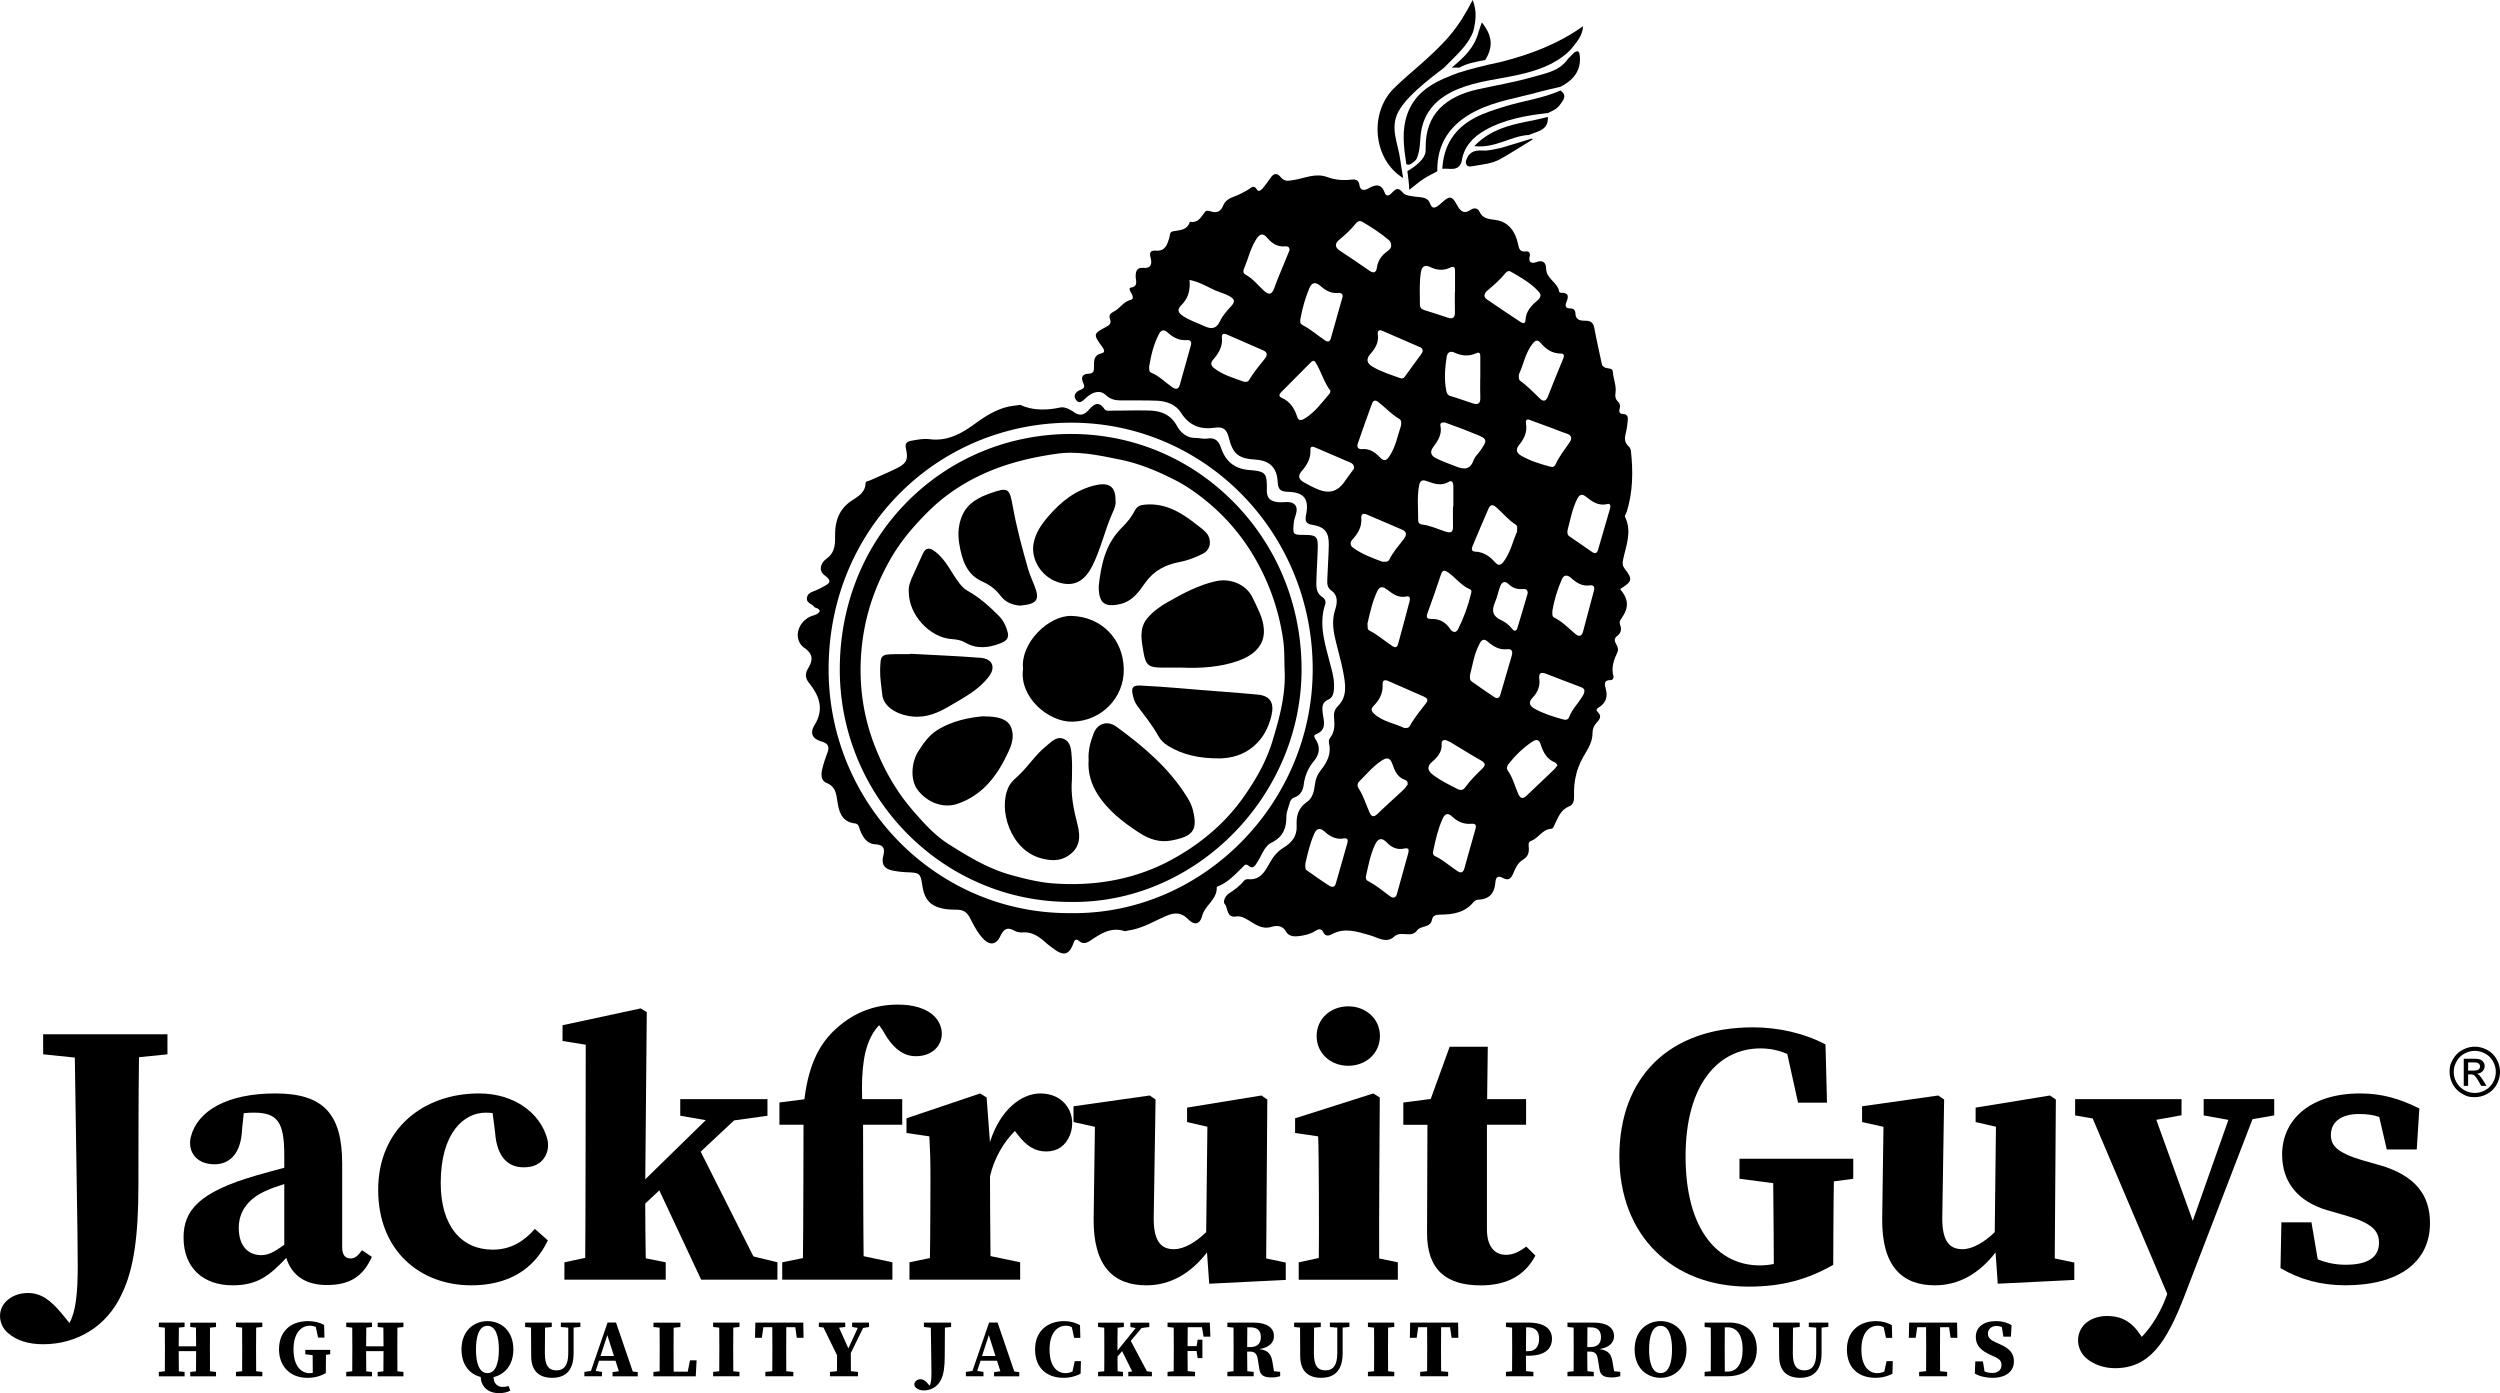 <?xml version="1.0" encoding="UTF-8"?>
<svg data-bbox="0.007 0 765.443 426.55" viewBox="0 0 765.45 426.56" xmlns="http://www.w3.org/2000/svg" data-type="shape">
    <g>
        <path d="M496.04 180.34c2.65 3.17 2.77 5.7.37 9.07-.45.64-.66 1.16-.38 1.86.54 1.35.34 2.54-.86 3.43-.98.73-.91 1.53-.37 2.46.45.76.8 1.7.45 2.46-1.12 2.45-2.04 4.86-1.2 7.61.08.26-.41.99-.62.98-2.87-.06-1.97 1.68-1.65 3.24.39 1.91-.09 3.53-1.72 4.78-.5.38-1.8.89-.93 1.7 1.58 1.47.47 2.5-.37 3.46-.8.91-1.16 1.87-1.16 3.02 0 2.14-.86 4.01-1.93 5.77-1.29 2.13-2.35 4.16-3.02 6.72-.63 2.41-.77 4.56-.7 6.92.03 1.17-.19 2.58-1.46 3.06-2.63 1-3.41 3.4-4.48 5.57-.28.56-.48 1.29-1.04 1.31-2.73.12-3.84 2.86-6.13 3.67-1.12.39-.77 1.44-.74 2.22.07 1.58-.32 2.69-1.84 3.59-1.57.93-2.33 2.72-3.02 4.37-.64 1.54-1.58 2.02-2.99 1.25-1.53-.84-2.26-.41-2.38 1.23-.25 3.3-1.79 5.28-5.29 5.37-.64.02-1.14.41-1.53.87-2.62 3.13-6.24 3.67-9.96 3.71-1.37.01-2.35.13-2.66 1.63-.52 2.5-3.42 1.64-4.56 3.22-1.81 2.5-4.84-.1-6.98 1.87-2.45 2.25-4.99.27-7.61-.46-3.72-1.04-7.63-2.41-11.53-.23-.8.45-1.95.67-2.48-.45-.7-1.49-1.56-1.23-2.63-.54-1.4.9-3 1.25-4.61 1.5-1.58.25-3.4.2-4.2-1.24-1.18-2.12-2.98-2.01-4.61-1.53-2.91.85-5.02-.91-7.05-2.11-1.27-.75-2.35-1.3-3.66-1.09-3.09.49-2.43-2.56-3.54-3.84-.6-.69.14-2.47 1.35-3.25 1.65-1.07 3.24-2.2 4.48-3.76.36-.45.86-.62 1.37-.57 3.65.35 5.13-2.34 6.53-4.87 1.1-1.99 2.37-3.61 4.35-4.82 2.42-1.47 4.13-3.49 3.96-6.66-.15-2.91.42-5.47 3.18-7.32 1.76-1.18 2.18-3.44 2.44-5.5.2-1.59.76-2.94 1.76-4.18 1.93-2.4 3.28-5.01 2.54-8.26-.13-.59-.08-1.18.34-1.7 1.46-1.83 1.39-3.97 1.19-6.12-.14-1.41.1-2.47 1.24-3.63 2.96-3 2.22-6.84 1.55-10.44s-1.79-7.12-2.57-10.71c-.61-2.78-.78-5.58.14-8.37.68-2.06.82-4.35-1.04-5.68-1.46-1.03-1.44-2.16-1.39-3.48.12-3.5.39-7 .46-10.51.08-3.93-1.16-5.59-4.96-6.23-2.1-.35-2.38-1.16-1.99-3.1.97-4.83-.6-6.86-5.45-7.02-2.18-.07-3.13-.52-3.25-3-.22-4.51-2.51-6.58-6.77-6.86-5.15-.34-6.93-1.58-8.21-6.78-.63-2.57-1.8-3.36-4.21-3-4.43.65-7.9-.58-10.44-4.62-1.56-2.48-4.4-3.52-7.35-3.64-3.25-.14-6.51-.07-9.76-.09-2.1-.01-4.01.14-5.87-1.63-1.84-1.75-4.17-.89-6.01.77-.93.84-2.03 2.24-3.14.69-.99-1.37-.05-2.58 1.5-3.13 1.04-.37 1.25-.97.76-1.98-.85-1.75-.36-2.86 1.7-2.91 1.52-.03 1.56-1.01 1.55-2.1-.01-1.83-.12-3.59 2.36-4.15 1.22-.28.71-1.22.14-2-2.79-3.82-2.76-3.99 1.32-6.12.99-.52 1.55-1.16 1.13-2.22-.6-1.55.21-1.9 1.44-2.61 1.7-.97 2.71-2.91 4.91-3.41.95-.22.57-1.44.05-2.2-.35-.52-.74-1.43-.11-1.53 2.5-.4 1.49-2.25 1.52-3.51.04-1.66.44-2.7 2.31-2.54 2.47.22 2.77-1.27 2.27-3.09-.48-1.75 0-2.31 1.78-2.19 2.7.19 3.34-1.9 3.94-3.9.24-.8.05-1.84 1.18-2.03 2.07-.36 4.35-.31 5.12-2.92 2.53.5 3.41-1.45 4.63-3.01.45-.57 1.28-.34 1.95-.12 1.7.56 2.95-.14 3.54-1.65.67-1.73 1.97-2.4 3.55-2.98 1.43-.53 2.81-1.25 4.13-2.02.98-.58 1.72-1.75 2.79 0 .44.72 1.26.11 1.7-.44.8-1 1.62-1.99 2.31-3.06.97-1.52 2.02-1.84 3.23-.37 1.18 1.44 2.22 1.14 4.04.86 3.31-.51 6.57-2.24 10.23-.88 2.3.86 4.94 1.1 7.54.75.8-.11 2.08.06 2.25 1.52.22 1.9 1.47 1.96 2.78 1.2 2.21-1.28 3.99-1.54 5.03 1.39.35.98 1.14.94 1.84.27 1.21-1.16 2-2.53 3.82-.2.63.81 3.42 1.05 5.28 1.23 1.29.13 2.42.57 2.86 1.83.69 1.99 1.7 1.44 2.85.53.33-.27.64-.57.96-.85 2.26-1.98 2.97-1.94 4.43.77 1.07 1.98 2.12 3.07 4.36 1.51.85-.59 2.06-.47 2.49.49 1.08 2.39 2.92 2.37 5.2 2.71 3.8.58 5.92 3.61 6.68 7.29.32 1.56.58 2.55 2.46 2.32.91-.11 1.39.5 1.13 1.51-.47 1.81.54 2.3 1.96 1.77 2.13-.8 3.04.18 3.07 2.02.05 3.12 3.56 4.16 3.98 7 .02.16.4.38.6.37 2.25-.08 2.38 1.03 1.65 2.76-.47 1.11-.44 2.07 1.19 2.01.98-.03 1.52.65 1.53 1.42.04 2.25 1.58 2.36 3.16 2.36 1.66 0 2.38.74 2.67 2.37.67 3.68 1.52 7.32 2.29 10.97.1.47.41.68.8.92.83.52 2.46.05 2.54 1.32.13 2.15 1.12 4.23.84 6.3-.17 1.28-.11 2.08.78 2.91.54.5.69 1.24.52 1.91-.28 1.09-.28 1.83 1.14 1.87 1.15.03 1.39.92 1.31 1.82-.13 1.36-.29 2.73-.63 4.04-.4 1.52-.41 2.84.85 4 .36.33.66.86.72 1.34.71 6.32.64 12.6-1.27 18.75-.17.55-.76 1.04-.46 1.67 2.12 4.45.23 8.72-.66 13-.24 1.16-.18 1.85.51 2.74 2.5 3.24 2.34 3.88-1.39 6.22Zm-77.37 10.69c.23.69-.24 1.61.66 2.06 2.53 1.27 4.63 3.17 6.97 4.72.81.54 1.46.49 1.75-.57 1.18-4.35 2.39-8.69 3.51-13.06.16-.64.35-1.83-.94-1.55-2.41.52-4.06-.69-5.8-2.02-1.01-.78-2.22-1.51-3.11.36-1.52 3.2-2.25 6.61-3.04 10.06m4.63-19.04c1.03.03 1.72.09 2.1-.69 1.1-2.24 2.75-4.08 4.25-6.04.67-.87 1.6-2.26-.36-3.09-3.61-1.52-7.2-3.08-10.8-4.63-1.06-.46-1.78-.15-1.69 1 .22 2.7-.94 4.75-2.7 6.62-.75.8-.79 1.82.1 2.48 2.84 2.1 6.13 3.27 9.1 4.36Zm22.28 21.52c.19-.16.62-.37.78-.71 1.8-3.58 3.18-7.33 4.09-11.23.1-.44.13-.93-.33-1.12-2.7-1.09-4.36-3.52-6.66-5.13-1.03-.72-1.75-.98-2.26.56-1.31 3.96-2.69 7.9-4.12 11.82-.52 1.42-.1 1.86 1.32 1.82 2.42-.07 4.26 1.05 5.59 3.02.35.52.69.97 1.58.96ZM394.82 76.6c.07-.97-.57-1.24-1.3-1.17-2.3.23-4.08-.9-5.39-2.48-1.78-2.15-2.76-.89-3.67.59-1.67 2.72-2.34 5.87-3.59 8.78-.28.65-.28 1.37.5 1.78 2.25 1.19 3.76 3.21 5.59 4.89 1.4 1.29 2.43 1.39 3.17-.72.97-2.74 2.15-5.4 3.24-8.1.48-1.19.97-2.38 1.45-3.56Zm36.2 163.57c.05-.8-.29-1.21-.8-1.37-2.34-.76-3.2-2.83-3.87-4.8-.76-2.27-1.9-2.06-3.42-1.05-2.58 1.71-4.53 4.12-6.72 6.27-.61.6-.73 1.38-.25 2.12 1.46 2.25 2.23 4.8 3.28 7.23.62 1.44 1.28 1.85 2.59.57 2.57-2.5 5.26-4.87 7.87-7.32.54-.51.94-1.18 1.31-1.65Zm-23.66-120.53c-2.03-2.6-2.82-5.92-4.59-8.72-.49-.78-1.01-.39-1.46.06-3.01 3.02-6.01 6.04-9.01 9.07-.65.65-.91 1.28.17 1.77 2.52 1.13 3.89 3.21 4.68 5.74.42 1.35 1.29 1.2 2.2.66 3.23-1.92 5.37-4.95 7.76-7.73.15-.17.15-.48.25-.84Zm35.24 106.94c-1.06-.05-1.25.51-1.2 1.15.19 2.41-1.2 4.05-2.83 5.44-1.84 1.57-1.48 2.81.22 4.09 2.33 1.76 4.92 3.03 7.51 4.34 1.09.55 1.79.22 2.4-.63 1.5-2.09 3.34-3.87 5.17-5.66 1.13-1.11.89-1.73-.43-2.48-3.18-1.8-6.27-3.76-9.41-5.63-.5-.3-1.08-.47-1.44-.62Zm32.72-39.62c-.04 1.06-.11 1.8.48 2.09 2.58 1.25 4.48 3.34 6.64 5.13.99.82 1.87.66 2.25-.78 1.1-4.2 2.23-8.4 3.35-12.6.29-1.09-.09-1.75-1.25-1.57-2.37.36-4.12-.8-5.73-2.25-1.19-1.07-2.25-1.02-2.86.4-1.4 3.21-2.38 6.57-2.89 9.59ZM445.46 89.4h.04V83c0-1.08-.22-1.66-1.48-1.06-2.05.98-4.04.83-6.12-.18-1.35-.66-2.49-.53-2.84 1.55-.55 3.33-.31 6.63-.31 9.95 0 .85.4 1.39 1.28 1.66 2.44.74 4.86 1.57 7.29 2.36 1.59.51 2.2-.12 2.15-1.73-.06-2.05-.02-4.09-.02-6.14Zm19.01 73.46c.13-1.25.14-1.91-.43-2.26-2.29-1.42-3.91-3.57-5.92-5.29-1.35-1.16-1.93-.59-2.46.63-1.59 3.68-3.17 7.37-4.71 11.07-.33.78-.67 1.83.74 1.89 2.62.1 4.5 1.48 6.13 3.32.97 1.1 1.75.82 2.5-.17 2.22-2.92 2.9-6.51 4.16-9.19Zm-19.6-7.78h.12v-6.14c0-.95-.3-2.08-1.35-1.44-2.43 1.47-4.6.58-6.84-.22-1.39-.5-2.03-.07-2.3 1.37-.66 3.56-.26 7.14-.28 10.72 0 .68.44 1.15 1.1 1.22 2.58.28 4.91 1.42 7.34 2.2 1.54.49 2.27.17 2.22-1.56-.05-2.05-.01-4.1-.01-6.14Zm40.25 56.55c.02-.74-.49-1.03-1.07-1.25-3.58-1.37-7.17-2.71-10.74-4.11-1.72-.67-2.21.04-2 1.62.29 2.2-.53 4.12-1.95 5.6-1.63 1.7-.95 2.71.64 3.58 2.7 1.48 5.64 2.39 8.6 3.2.77.21 1.53.18 1.88-.79.8-2.2 2.5-3.84 3.72-5.78.41-.65.87-1.27.92-2.07m-104.28-94.76c.84.17 1.31-.03 1.6-.51 1.4-2.35 3.15-4.43 4.85-6.56.7-.88.9-1.9-.46-2.5-3.74-1.64-7.49-3.27-11.23-4.9-.95-.41-1.58-.16-1.47.93.3 2.81-1.04 4.91-2.77 6.88-.76.87-.61 1.73.28 2.44 2.8 2.21 6.2 3.11 9.2 4.22m87.18 11.57c-.77-.07-.91.52-.8 1.16.47 2.58-.48 4.67-2.07 6.6-1.11 1.33-.94 2.43.63 3.34 2.77 1.6 5.79 2.51 8.85 3.34.82.22 1.3.05 1.65-.7 1.13-2.42 2.75-4.52 4.28-6.69.8-1.14.77-2.23-.91-2.75-1.55-.49-3.04-1.14-4.57-1.7-2.32-.86-4.64-1.7-7.07-2.6Zm-39.04 1.81c.07-.89.15-1.58-.59-2.01-2.38-1.4-4.23-3.48-6.4-5.15-.96-.74-1.56-.49-1.94.56-1.45 4.03-2.92 8.04-4.3 12.09-.37 1.08-.03 1.88 1.35 1.77 2.27-.19 3.96.99 5.39 2.51 1.3 1.38 2.06 1 2.96-.38 1.92-2.93 2.52-6.33 3.53-9.39m42.67-40.03c-.11-.21-.21-.55-.43-.8-2.42-2.73-5.56-4.47-8.66-6.26-.55-.32-1.15-.14-1.59.42-1.61 2.02-3.55 3.68-5.5 5.34-.91.78-1.51 1.85-.18 2.77 3.37 2.32 6.78 4.57 10.19 6.85.77.51 1.54.69 1.6-.56.14-2.65 1.74-4.36 3.6-5.94.53-.45 1.02-.92.98-1.82ZM364.2 85.7c.31 3.02-.37 5.64-2.43 7.65-1.54 1.5-1.01 2.44.46 3.42 2 1.33 4.28 2.06 6.44 3.06 2.12.98 3.71 1.01 4.9-1.55.8-1.74 2.22-3.22 3.52-4.68 1.25-1.42.74-2.11-.67-2.92-1.41-.82-2.99-1.15-4.46-1.82-2.44-1.12-4.79-2.57-7.75-3.15Zm61.74-10.66c0-.64-.25-1.16-.74-1.57-2.48-2.1-5.2-3.85-7.99-5.51-.98-.58-1.6-.14-2.18.59-1.45 1.8-3.15 3.34-4.91 4.8-1.49 1.24-1.49 2.34.17 3.44 2.98 1.98 5.96 3.95 8.88 6.01 1.39.98 2.18.79 2.42-.91.31-2.18 1.5-3.77 3.23-4.99.67-.47 1.19-.98 1.12-1.86m16.52 54.32c-.86-.07-1.62.04-1.42 1.02.53 2.63-.77 4.56-2.22 6.51-.98 1.32-.87 2.49.75 3.35 1.97 1.05 4.09 1.69 6.13 2.54 2.58 1.07 4.46 1.08 5.53-1.98.32-.92 1.17-1.66 1.76-2.48 2.64-3.66 2.55-3.95-1.56-5.53-1.11-.43-2.21-.91-3.32-1.33-1.91-.72-3.82-1.42-5.65-2.09Zm22.61-14.77c-.09 1-.11 1.64.44 2.04 2.24 1.61 4.1 3.62 6.09 5.5.89.85 1.76.76 2.31-.66 1.5-3.91 3.12-7.77 4.71-11.65.35-.86.4-1.56-.79-1.57-2.61-.02-4.52-1.35-6.12-3.24-.93-1.11-1.56-.89-2.41.17-2.32 2.9-2.84 6.55-4.23 9.43Zm-29.44-7.08c-.08-.62-.3-.98-.72-1.16-3.91-1.7-7.82-3.42-11.75-5.09-1.1-.47-1.42.25-1.3 1.15.33 2.43-.75 4.27-2.29 5.98-1.31 1.46-1.14 2.77.56 3.81 2.65 1.61 5.6 2.49 8.48 3.54.6.22 1.06.23 1.52-.42 1.62-2.31 3.33-4.54 4.98-6.82.24-.33.38-.74.51-.99Zm-83.77 4.7c-.01.9-.05 1.61.58 1.88 2.5 1.03 4.34 3 6.51 4.49 1.09.74 1.9.65 2.29-.77 1.12-4.03 2.27-8.05 3.39-12.09.3-1.07-.13-1.68-1.29-1.59-2.32.18-4.17-.81-5.8-2.3-1.12-1.02-1.97-.9-2.66.4-1.7 3.22-2.48 6.71-3.03 9.99Zm86.88 148.72c-.02.17-.02.88.57 1.16 2.58 1.2 4.64 3.17 7.01 4.68 1.21.77 1.75.14 2.05-.9 1.15-4.01 2.22-8.05 3.39-12.06.41-1.4-.19-1.68-1.36-1.58-2.29.2-4.18-.71-5.79-2.22-1.4-1.32-2.26-.76-2.92.69-1.41 3.13-2.18 6.45-2.94 10.23Zm-7.55.23c.29-1.06.07-1.65-1.23-1.35-2.12.48-3.88-.31-5.31-1.82-1.59-1.68-2.73-1.32-3.65.64-1.42 3.04-2.03 6.32-2.75 9.56-.13.59-.06 1.22.59 1.56 2.44 1.26 4.54 3.01 6.73 4.64.99.74 1.79.55 2.14-.67 1.18-4.18 2.33-8.37 3.49-12.56Zm-16.61-117.71c.07-1.2-.61-1.59-1.32-1.9-3.51-1.52-7.03-3.01-10.54-4.53-.88-.38-1.56-.42-1.49.79.14 2.59-1.07 4.58-2.67 6.43-1.22 1.42-1.01 2.49.7 3.46 1.49.84 2.98 1.64 4.58 2.26q4.71 1.82 7.6-2.16c1.09-1.5 2.18-3.01 3.15-4.36ZM430 222.91c.86.03 1.33-.04 1.63-.59 1.4-2.56 3.28-4.79 5.05-7.09.72-.94.27-1.51-.7-1.93-3.61-1.56-7.19-3.16-10.79-4.74-1.19-.52-1.93-.43-1.86 1.18.12 2.54-1.01 4.61-2.74 6.36-.86.88-.81 1.56.06 2.37 2.75 2.54 6.43 3.02 9.35 4.44m46.88 11.36c-.29-.33-.46-.68-.73-.79-2.56-1.03-3.68-3.18-4.44-5.61-.48-1.53-1.4-1.54-2.54-.79-2.79 1.86-5.16 4.17-7.24 6.78-.52.65-.75 1.43-.25 2.13 1.51 2.12 2.11 4.63 3.12 6.96.62 1.43 1.33 1.9 2.62.66 2.82-2.72 5.68-5.39 8.51-8.1.35-.34.6-.78.96-1.25Zm-77.22 30.26c.03.83-.15 1.52.41 1.92 2.29 1.62 4.57 3.25 6.94 4.75.67.42 1.61.67 1.98-.65 1.14-4.1 2.38-8.17 3.5-12.27.2-.74.44-1.85-1.11-1.57-2.32.43-4.24-.65-5.8-2.09-1.59-1.48-2.56-.74-3.17.62-1.36 3.04-2.08 6.29-2.76 9.3Zm80.29-102.22c-.09.91-.06 1.47.54 1.88 2.33 1.59 4.64 3.2 6.96 4.8.97.67 1.54.4 1.86-.72 1.19-4.19 2.41-8.37 3.65-12.55.24-.8.11-1.64-.78-1.41-2.83.73-4.76-.79-6.72-2.33-1.11-.87-1.87-.52-2.46.61-1.64 3.15-2.2 6.64-3.04 9.73Zm-26.74-46.61h.03c0-2.14.02-4.27 0-6.41 0-.79-.03-1.71-1.27-1.14-2.26 1.04-4.44.83-6.66-.2-1.29-.6-2.16-.07-2.38 1.36-.51 3.39-.78 6.77-.14 10.19.18.94.41 1.5 1.43 1.79 2.28.66 4.51 1.51 6.78 2.23 1.44.45 2.3.09 2.24-1.66-.08-2.05-.02-4.1-.02-6.15Zm-3.14 91.05c-.03.94-.02 1.5.43 1.82 2.36 1.67 4.71 3.36 7.13 4.93.69.45 1.44.3 1.74-.77 1.14-4.01 2.38-8 3.51-12.02.3-1.09.18-2.13-1.42-1.94-2.31.27-4.13-.76-5.79-2.19-1.04-.9-1.8-1.07-2.58.36-1.76 3.2-2.22 6.76-3.02 9.81M411.06 90.91c.15-.7-.2-1.32-1.38-1.21-2.13.2-3.8-.75-5.32-2.09-1.5-1.33-2.66-1.32-3.51.73-1.21 2.94-2.07 5.97-2.65 9.09-.14.74-.29 1.62.57 2.07 2.52 1.3 4.63 3.19 6.98 4.75.83.55 1.44.37 1.72-.65 1.16-4.11 2.32-8.22 3.59-12.68Zm56.7 90.7c0-1.14-.67-1.34-1.56-1.26-1.62.14-3.03-.3-4.22-1.44-1.26-1.22-2.16-.76-2.69.69-.58 1.6-.9 3.31-1.57 4.86-1.09 2.51-.72 4.25 1.96 5.45 1.28.58 2.45 1.52 3.36 2.69.58.75 1.26.65 1.52-.2 1.11-3.58 2.14-7.19 3.2-10.79"/>
        <path d="M312.36 123.94c3.68 1.74 7.89 1.75 12.22.84 1.45-.31 3.04.59 4.31 1.46 1.67 1.14 2.97.85 4.26-.53 1.52-1.62 3.02-3.35 5.03-.43.48.7 1.6.45 2.45.45 3.77 0 7.55-.13 11.31-.02 3.57.11 6.49 1.19 8.44 4.73.99 1.79 2.83 3.63 5.47 3.64 1.28 0 2.59.38 3.84.2 2.45-.35 3.45.79 4.2 2.95 1.37 3.94 4.03 6.3 8.49 6.67 5.25.43 5.56.89 5.5 6.2-.02 2.41 1.04 3.34 3.29 3.64 1.84.25 4.24-.58 5.4.93 1.14 1.47-.28 3.55-.44 5.38-.32 3.7-.33 3.7 3.33 3.73 3.63.03 4.12.53 4 4.25-.11 3.42-.33 6.84-.42 10.27-.05 1.74.15 3.43 1.84 4.52.78.5 1.16 1.35.86 2.24-1.98 5.99-.15 11.66 1.31 17.38.68 2.64 1.53 5.27 1.4 8.06-.07 1.49-.24 3.02-1.78 3.71-1.96.87-1.89 2.44-1.68 4.11.31 2.5 1.34 5.16-2.1 6.52-.92.36-.26 1.23.06 1.76 1.42 2.33.91 4.52-.66 6.43-1.75 2.13-2.77 4.46-3.11 7.17-.22 1.78-1 3.29-2.83 3.95-.92.33-1.32 1.05-1.54 1.91-.35 1.32-.95 2.66-.95 3.98 0 3.63-1.05 6.24-4.62 8.01-2.15 1.07-2.92 3.92-4.3 5.96-.67.99-1.2 2.27-2.73 1.02-.89-.72-1.3.05-1.87.6-2.2 2.14-4.28 4.44-7.22 5.66-.22.09-.59.27-.58.39.15 3.73-3.57 5.45-4.46 8.73-.73 2.7-2.34 2.99-4.33 1.01-2.02-2.02-4-2.09-6.51-1.04-3.85 1.61-7.45 3.91-11.69 4.5-.42.06-.9.31-1.26.2-4.12-1.32-7.25.79-10.4 2.89-1.13.75-2.26 1.2-3.51.14-.99-.83-1.36-.3-1.74.76-1.26 3.48-2.97 3.93-5.94 1.7-.75-.56-1.53-1.1-2.24-1.72-2.14-1.89-4.29-3.64-7.45-3.35-.81.08-1.76-.16-2.48-.56-2.23-1.24-3.27-.35-4.27 1.73-1.32 2.76-3.34 2.87-5.43.54-1.68-1.86-2.78-4.12-3.93-6.3-.9-1.69-2.09-2.34-3.87-2.37-1.37-.02-2.76-.04-4.09-.3-3.99-.76-5.84-2.76-6.48-6.77-.67-4.21-.72-4.23-5.02-4.41a28 28 0 0 1-4.07-.5c-2.55-.49-3.56-1.9-2.95-4.4.56-2.3.25-3.48-2.5-3.66-2.47-.16-3.75-2.16-4.59-4.33-.33-.86-.38-1.91-1.61-2.06-4.21-.52-4.9-3.89-5.38-7.1-.35-2.35-.72-4.24-3.24-5.28-1.81-.75-1.72-2.65-1.34-4.28.41-1.75 1.02-3.45 1.63-5.14.65-1.79 0-2.73-1.75-3.24-2.88-.84-3.81-2.51-2.22-5.11 2.94-4.81 1.47-8.85-1.6-12.71-1.24-1.56-1.43-2.87-.39-4.61 1.36-2.29 1.76-4.22-1.12-6.25-3.48-2.45-2.31-7.66 1.77-9.6.62-.29 1.32-.4 1.92-.72 1.11-.58 1.42-1.26.01-1.9-.23-.11-.57-.13-.68-.31-.66-1.02-2.49-1.16-2.27-2.79.21-1.51 1.57-1.82 2.74-2.31.78-.33 1.54-.73 2.29-1.13 1.75-.94 2.9-1.66.42-3.45-2.1-1.52-1.11-3.9.49-5.06 2.74-1.98 2.7-4.5 2.69-7.38-.01-4.16 1.2-7.81 4.97-10.37 1.87-1.27 4.24-2.45 4.35-5.34.03-.76.86-.7 1.38-.94 2.73-1.23 5.5-2.38 8.18-3.72 3.03-1.51 3.55-2.67 2.82-5.95-.34-1.55.17-2.22 1.68-2.48 1.87-.32 3.75-.7 5.62-.46 5.36.67 9.61-1.67 13.71-4.65 3.18-2.32 6.48-4.46 10.41-5.33 1-.22 2.02-.31 3.53-.53Zm15.25 155.64c40.45.69 74.15-33.48 74.31-74.35.16-42.14-33.04-75.85-73.98-75.81-41.02.04-74.64 32.76-74.23 76.28.38 40.67 33.18 74.08 73.89 73.88Z"/>
        <path d="M327.65 276.15c-38.7 0-70.15-31.62-70.52-70.48-.18-19.92 7.13-38.38 20.6-51.99 13.27-13.4 31.1-20.79 50.21-20.81 18.72 0 36.29 7.32 49.53 20.62 13.64 13.7 21.11 32.06 21.04 51.73-.15 38.46-32.07 70.94-69.72 70.94h-1.15Zm.37-137.53q-2.205 0-4.41.3c-8.96 1.27-16.18 3.26-22.74 6.27-6.19 2.84-11.63 6.54-16.19 10.98-5.38 5.26-9.23 10.06-12.1 15.12-5.76 10.15-8.72 20.58-9.06 31.88-.26 8.73 1.2 17.25 4.35 25.31 2.99 7.64 6.76 14.03 11.54 19.57 3.59 4.16 6.91 7.82 11.14 10.47 5.47 3.44 11.67 7.33 18.85 9.34 4.19 1.17 8.7 2.31 13.3 2.64 1.86.13 3.71.19 5.55.19 11.02 0 21.2-2.47 30.26-7.35 9.29-5 16.79-11.52 22.29-19.35 4.41-6.28 7.13-11.58 8.83-17.17 2.12-7.03 4.01-13.94 3.71-21.31-.05-1.03-.06-2.05-.08-3.07-.03-2.2-.07-4.39-.39-6.6a69.3 69.3 0 0 0-9.4-26.23 63.2 63.2 0 0 0-13.98-16.1c-3.28-2.69-6.33-4.77-9.32-6.32-6.47-3.35-11.99-5.42-17.38-6.5l-.94-.19c-4.5-.91-9.15-1.86-13.84-1.86Z"/>
        <path d="M313.24 204.8c-.9-7.85 7.78-16.4 14.83-16.22 9.06.24 15.9 7 16.01 16.38.1 8.77-6.93 15.84-15.78 16.01-7.25.14-16.3-7.48-15.06-16.17"/>
        <path d="M361.69 204.41h-5.66c-4.22-.01-5.22-.54-5.92-4.72-.58-3.46-1.43-7.26 1.13-10.35 1.71-2.06 3.94-3.68 6.31-5.01 4.72-2.66 9.47-5.25 14.85-6.41 4.41-.95 9.28 1.07 11.16 5.16 1.4 3.05 3.17 5.93 3.41 9.56.34 5.11-3.35 8.1-7.81 9.68-5.63 1.99-11.53 2.33-17.47 2.09"/>
        <path d="M333.32 232.78c-.22-2.89.52-5.62 1.54-8.25 1.22-3.13 4.28-3.99 6.99-2.01 8.36 6.11 16.22 12.75 21.72 21.72.69 1.13 1.31 2.37 1.63 3.64 1.63 6.36.12 8.22-6.65 9.48-3.47.65-6.7-.4-9.73-2.38-4.99-3.25-9.66-6.83-12.84-11.94-1.92-3.08-2.94-6.54-2.67-10.26Z"/>
        <path d="M373.85 232.21c-6.72.05-11.68-1.07-16.23-3.85-1.28-.78-2.32-1.84-3-3.08-1.83-3.29-4.18-6.19-6.42-9.18-.76-1.02-1.21-2.39-1.44-3.67-.3-1.68-.12-2.64 2.38-2.53 7.84.36 15.64 1.17 23.46 1.74 4.16.3 8.32.64 12.48 1.03 3.98.38 5.19 2.69 4.14 6.74-.91 3.48-2.37 6.39-5.12 8.86-3.41 3.07-7.39 3.81-10.24 3.93Z"/>
        <path d="M328.2 238.78c-.4 4.4.48 8.94 1.68 13.54 1.15 4.41.62 7.58-3.15 9.91-2.57 1.58-5.45 1.23-7.95.57-9.54-2.51-13.34-15.32-9.86-22.06.8-1.54 2.05-2.45 3.19-3.55 2.89-2.78 5.05-6.24 8.22-8.76 1.58-1.26 3.13-3.14 5.33-2.2 2.37 1.01 2.31 3.61 2.5 5.78.18 2.13.04 4.28.04 6.77"/>
        <path d="M300.78 219.32c6.41 0 8.69 1.45 9.22 4.99.29 2-.37 3.98-1.16 5.69-3.29 7.19-7.7 13.35-15.65 16.11-4.21 1.46-9.28-.24-12.34-4.42-2.19-3-1.77-8.33.27-11.58 1.61-2.56 3.34-4.99 5.82-6.55 4.67-2.95 10.02-3.86 13.85-4.24Z"/>
        <path d="M336.4 179.5c.71-6.5 2.01-12.99 7.17-18.04 1.51-1.48 2.9-3.21 3.86-5.07.79-1.53 1.8-1.77 3.24-1.89 6.32-.54 11.2 2.55 15.84 6.22.99.78 2.04 1.49 2.9 2.49 1.51 1.76 1.57 4.97-1.11 6.32-2.25 1.13-4.6 2.08-7.18 2.56-4.18.77-7.87 2.64-10.45 6.31-1.99 2.85-4 5.74-7.78 6.57-4.74 1.05-6.51-.33-6.48-5.48Z"/>
        <path d="M312.27 185.43c-2.17-.18-4.35-.93-5.91-3-1.46-1.92-3.23-3.34-5.52-4.34-4.97-2.16-6.34-6.79-7.13-11.59-.47-2.85-.34-5.67.82-8.47 1.67-4.05 5.19-5.78 8.8-7.04 5.37-1.88 5.75-1.55 6.76 4.06 1.18 6.55 2.91 12.95 4.74 19.32.49 1.7 1.27 3.32 1.91 4.98 1.64 4.25.94 5.61-4.46 6.08Z"/>
        <path d="M278.65 200.17c7.16.39 14.33.68 21.49 1.23 3.76.28 4.75 2.88 2.72 5.62-3.12 4.22-7.61 6.47-11.89 9.02-3.54 2.12-7.21 3.79-11.61 3.34-4.82-.5-8.85-3.05-9.22-6.64-.26-2.54-.73-5.06-.66-7.65.12-4.56.19-4.74 4.79-4.81 1.46-.02 2.91 0 4.37 0v-.1Z"/>
        <path d="M341.54 153.09c.24 1.3-.32 2.64-.92 3.97-2.37 5.27-3.54 10.99-6.16 16.18-2.5 4.95-5.88 6.6-10.68 4.97-4.93-1.68-8.11-6.88-7.36-11.56.56-3.48 2.47-6.13 4.64-8.65 3.9-4.52 8.45-8.11 14.46-9.46 4.08-.91 6.06.5 6.02 4.55"/>
        <path d="M278.25 181.29c-.16-1.77.51-3.5 1.34-5.22 1.03-2.14 1.92-4.35 2.94-6.49.92-1.92 1.99-2.06 3.79-.69 3.44 2.6 4.96 6.57 7.51 9.8.71.9 1.45 1.68 2.41 2.2 3.69 2.03 6.78 4.85 9.7 7.79 1.26 1.27 2.18 3.14 2.64 5.07.46 1.96-1.01 2.73-2.26 3.22-3.54 1.37-7.18 1.85-10.7-.19-1.29-.75-2.7-1.01-4.16-1.1-6.72-.41-13.19-7.35-13.2-14.39Z"/>
        <path d="M428.16 34.17c3.17-5.97 14.11-13.31 14.12-13.57 3.23-3.42 7.03-6.38 8.8-10.97.74-3.04 1.23-6.06-.18-9.63-2.18 4.26-4.38 7.8-7.1 10.99-2.81 3.29-6.01 6.18-9.23 9.05-2.66 2.38-5.46 4.62-7.95 7.17-7.55 7.71-6.05 21.78 3 27.31-.32-1.97-.66-3.78-.89-5.6-.61-4.89-3.27-9.67-.57-14.74Z"/>
        <path d="M477.79 27.71c-5.41 2.41-11.31 3.13-16.92 4.86-3.17.98-6.33 1.93-9.28 3.49-6.31 3.31-9.6 8.54-9.98 15.63 2.13-.29 4.84 1.02 5.9-2.17.63-4.51 3.39-7.49 7.15-9.63 5.98-3.39 12.6-4.52 19.31-5.29 1.29-.64 2.7-1.19 3.56-2.4.98-1.38 2.55-2.86.26-4.48Z"/>
        <path d="M459.73 39.32c-2.97 1.16-5.67 2.67-8.33 5.41 6.4.78 11.2-3.13 16.72-3.41 2.6-1.14 6.07-1.39 5.8-5.54-4.69 1.32-9.6 1.76-14.18 3.54Z"/>
        <path d="M444.49 20.69c.77 0 1.53.01 2.3.02 2.48-1.37 5.24-1.81 7.97-2.34 2.48-4.07 2.21-7.4-1.05-11.52-.35 1.01-.66 1.92-.98 2.83-1.2 4.83-4.57 8.02-8.24 11.01"/>
        <path d="M431.89 50.24c.68-.45 1.63-.97 1.96-1.87 1.06-2.6.85-5.15 1.2-7.62.94-6.77 5.19-10.92 11.28-13.45 5.97-2.48 12.4-3.01 18.63-4.41 5.46-1.23 10.65-2.94 14.94-6.72.38-.37.76-.73 1.13-1.1 1.48-2.01 3.45-3.76 3.68-7.05-7.75 5.51-16.16 8.62-24.85 10.87-6.46 1.37-10.48 2.5-12.84 3.26l-.22.03c-.25.1-.51.2-.76.3-1.35.47-1.88.73-1.88.73-.72.28-1.43.57-2.14.88-5.01 2.18-9.14 5.38-11.06 10.66-1.87 5.16-1.16 10.23-.38 15.48 0 0 .62.45 1.31 0Z"/>
        <path d="M481.99 16.08c-.64.65-1.27 1.3-1.91 1.95-2.6 3.8-6.94 4.43-10.83 5.56-5.54 1.6-11.27 2.53-16.9 3.79-9.44 2.12-15.97 7.39-15.83 17.81 0 .26 0 .51-.04.76 0 0 .69 2.8-5.58 6.45v-.07c.26 1.9.5 3.82.59 5.79 1.91-1.47 3.1-2.52 4.42-3.38s2.77-1.54 4.16-2.3c-.15-8.69 4.16-14.59 11.66-18.4 6.18-3.14 13.05-4.07 19.63-5.92 2.11-.59 4.26-1.03 6.38-1.54 4.41-2.19 6.37-5.37 5.97-9.43-.13-1.32-.44-1.86-1.73-1.06Z"/>
        <path d="M468.99 42.44c-3 .94-9.24 2.8-9.24 2.8-1.96.4-3.93.98-5.85.85-2.8-.19-4.35.73-5.09 3.31-.04 1.21.58 1.74 1.74 1.53 3.19-.58 6.52-.74 9.35-2.54 1.22-.63 6.72-4.05 9.24-5.62.18-.11.05-.39-.15-.33"/>
        <path d="M13.21 316.67v6.14l9.7 1c.46 34.4.89 53.19.89 63.8 0 8.45-.61 14.06-2.54 17.45l-2.29-2.8c-3.53-4.3-6.51-6.37-10.44-6.37-2.78 0-5.21 1-6.85 2.77-2.55 2.74-2.09 7 .73 9.46 2.72 2.37 6.39 3.46 10.8 3.46 10.4 0 19.59-5.52 24.08-15.39 3.62-7.4 5.09-17.52 5.09-33.22 0 0 0-30.28.18-39.28l8.71-.88v-6.14z"/>
        <path d="M107.35 385.31c-1.64 0-2.58-1.09-2.58-3.35v-25.65c0-15.32-5.8-21.52-20.47-21.52s-23.83 5.26-25.87 13.29c-.56 2.2-.14 4.6 1.43 6.24 1.37 1.43 3.37 2.16 5.86 2.16 4.41 0 8.1-3.07 8.39-10.68l.52-4.97c1.12-.12 2.14-.16 3.14-.16 7.3 0 9.27 2.99 9.27 13.13v3.74c-3.23.85-6.38 1.72-8.7 2.4-17.64 5.11-22.14 10.83-22.14 18.97 0 9.41 6.15 14.63 15 14.63 7.81 0 11.43-3.13 16.45-8.4 1.64 5.27 5.74 8.31 12.44 8.31s11.02-2.39 13.76-8.64l-3.03-2.02c-1.34 1.9-2.27 2.52-3.47 2.52m-27.38-1.01c-3.86 0-6.87-2.65-6.87-8.38 0-5.38 3.37-9.23 8.55-11.42 1.39-.64 3.28-1.3 5.39-1.96v18.59c-3.28 2.35-4.99 3.17-7.06 3.17Z"/>
        <path d="M148.68 340.68c.74 0 1.45.04 2.15.11l.74 5.78c.55 8.06 4.27 10.84 8.78 10.84 2.73 0 4.7-.83 6.07-2.6 1.37-1.76 1.7-4.11 1.1-6.26-2.17-7.77-10.06-13.76-20.84-13.76-17.08 0-30.89 10.83-30.89 29.53s12.89 29.22 28.48 29.22c10.83 0 19.06-4.44 23.47-13.76l-3.98-3.52c-3.3 3.82-7.4 6.36-12.88 6.36-9.6 0-15.94-7.23-15.94-20.4 0-15.46 7.17-21.54 13.74-21.54"/>
        <path d="m214.54 352.61 10.21-9.56 10.23-1.43v-5.09h-26.7v5.09l7.81 1.35-18.52 18.1.46-51.16-1.85-1.16-23.94 5.15v4.83l7.1 1.14s-.05 59.62-.16 65.26l-6.37 1.36v5.32h31.02v-5.32l-6.11-1.21c-.1-5.19-.15-11.74-.16-16.78l4.31-4.03 12.81 27.34h23.35v-5.32l-7.35-1.8-16.15-32.08Z"/>
        <path d="M267.27 316.36c.48-.79 1.12-1.65 1.9-2.46l.96 1.34c3.16 5.77 6.42 8.15 10.27 8.15 2.81 0 4.98-.98 6.38-2.59 2.38-2.73 1.96-6.85-.54-9.47-2.62-2.73-6.86-3.74-11.33-3.74-6.55 0-13.12 2.01-19.12 7.55-4.42 4.12-8.1 9.98-9.5 21.44l-7.65.97v6.82h7.38s-.06 35.03-.18 40.83l-6.34 1.29v5.32h33.73v-5.32l-8.81-1.87c-.11-5.61-.17-40.24-.17-40.24h11.99v-7.84h-12.27c-.28-9.32.56-15.65 3.31-20.16Z"/>
        <path d="M318.52 334.79c-5.75 0-12.3 4.97-15.42 14.91l-1.02-13.68-1.96-1.23-22.57 7.61v4.5l7 1.03c.23 4.57.34 6.88.34 13.17 0 0-.05 18.48-.16 24.08l-6.27 1.31v5.32h33.89v-5.32l-9.08-1.9c-.1-5.49-.15-24.42-.15-24.42 1.27-5.6 4.3-10.64 7.63-13.88l.74.97c2.72 3.61 5.39 5.3 8.84 5.3s5.93-1.76 7.24-4.97c1.15-2.84.94-6.13-.75-8.69-1.82-2.76-4.83-4.11-8.3-4.11"/>
        <path d="m388.02 336.65-1.8-1.23-22.76 3.71v4.42l6.22 1.44-.37 32.27c-3.07 2.98-6.72 5.22-9.86 5.22-3.9 0-6.21-2.31-6.21-9.43l.57-36.4-1.8-1.23-23.32 3.3v4.83l6.55 1.46-.39 27.94c-.2 15.1 6.35 20.59 16.16 20.59 7.34 0 13.58-3.64 18.55-10.08l.67 9.59 23.44-1.16v-5.32l-5.99-1.26.34-48.65Z"/>
        <path d="m422.44 336.02-1.96-1.23-23.95 7.61v4.5l7.07 1.03c.23 4.57.29 31.64.19 37.24l-6.15 1.33v5.32h30.35v-5.32l-5.71-1.18c-.11-5.62.18-49.29.18-49.29Z"/>
        <path d="M412.82 326.32c5.39 0 9.69-3.8 9.69-9.1s-4.31-9.1-9.69-9.1-9.69 3.77-9.69 9.1 4.31 9.1 9.69 9.1"/>
        <path d="M461.1 384.2c-3.39 0-5.83-2.43-5.83-7.8v-32.02h11.99v-7.84h-11.93l.2-16.05h-11.67l-5.8 15.99-8.39 1.09v6.82h7.38s-.11 29.3-.11 33.28c0 11.28 6.07 15.89 16.44 15.89 8.36 0 13.71-3.33 16.73-9.13l-2.8-2.76c-2.23 1.68-4.11 2.54-6.21 2.54Z"/>
        <path d="M542.76 354.78H532.6v6.14l10.32 1.33c.12 6.62.18 24.75.18 24.75-1.34.28-2.72.44-4.28.44-12.64 0-22.73-10.65-22.73-33.37S526.63 321 539.01 321c2.75 0 5.43.51 8.22 1.7l3.29 14.91h8.87l-.46-17.82c-6.65-3.53-14.65-5.24-22.16-5.24-25.94 0-40.95 15.47-40.95 39.53s16.05 39.86 39.58 39.86c10.15 0 17.93-2.14 25.9-6.67 0 0 .06-18.72.19-25.55l5.94-.8v-6.14h-24.69Z"/>
        <path d="m629.46 336.65-1.8-1.23-22.76 3.71v4.42l6.22 1.44-.37 32.27c-3.07 2.98-6.72 5.22-9.86 5.22-3.9 0-6.21-2.31-6.21-9.43l.57-36.4-1.8-1.23-23.32 3.3v4.83l6.55 1.46-.39 27.94c-.2 15.1 6.35 20.59 16.16 20.59 7.34 0 13.58-3.64 18.55-10.08l.67 9.59 23.44-1.16v-5.32l-5.99-1.26.34-48.65Z"/>
        <path d="M674.72 336.53v4.99l7.57 1.36-10.91 30.92-11.16-30.94 7.72-1.39v-4.94h-32.58v4.99l5.38.93 22.83 53.72-.02.06c-1.82 5.18-4.54 9.71-7.78 13.11l-.76-1.11c-3.09-4.49-6.78-5.3-9.83-5.3-2.14 0-4.16.53-5.8 1.62-4.02 2.69-4.15 8.42-.4 11.48 2.18 1.78 5.25 2.88 8.56 2.88 10.62 0 15.78-7.78 21.42-22.43l20.71-53.81 6.65-1.16v-4.99h-21.59Z"/>
        <path d="m728.81 356.81-5.58-1.59c-7.86-2.36-9.56-4.56-9.56-7.72 0-4.14 3.41-6.41 8.52-6.41 2.58 0 4.5.28 6.28.89l2.31 9.96h9.18l.79-12.54c-5.91-2.97-11.37-4.61-18.13-4.61-15.42 0-23.88 8.16-23.88 18.7 0 8.6 4.99 14.47 13.84 17.06l6.17 1.78c7.54 2.22 9.65 4.57 9.65 8.17 0 4.6-3.62 6.74-10.2 6.74-3.15 0-5.85-.58-8.56-1.67l-1.92-11.32h-9.2l-.28 14.03c6.02 3.52 12.42 5.25 19.9 5.25 16.12 0 25.87-6.95 25.87-19.05 0-8.49-4.35-14.45-15.21-17.69Z"/>
        <path d="M757.74 320.48c1.3 0 2.56.33 3.8 1 1.23.66 2.2 1.62 2.88 2.85.69 1.24 1.03 2.53 1.03 3.87s-.34 2.61-1.02 3.84-1.63 2.18-2.85 2.86q-1.83 1.02-3.84 1.02c-2.01 0-2.62-.34-3.84-1.02a7.2 7.2 0 0 1-2.86-2.86q-1.02-1.845-1.02-3.84c0-1.995.35-2.63 1.04-3.87a7.1 7.1 0 0 1 2.89-2.85c1.23-.67 2.5-1 3.79-1m0 1.28c-1.08 0-2.14.28-3.17.83-1.03.56-1.83 1.35-2.41 2.38s-.87 2.11-.87 3.23.28 2.18.85 3.2 1.37 1.81 2.39 2.38 2.09.85 3.2.85 2.18-.28 3.2-.85 1.82-1.36 2.38-2.38.85-2.09.85-3.2-.29-2.19-.86-3.23-1.38-1.83-2.41-2.38c-1.03-.56-2.08-.83-3.16-.83Zm-3.39 10.71v-8.31h2.85c.98 0 1.68.08 2.12.23s.78.42 1.04.8.39.79.39 1.22c0 .61-.22 1.14-.65 1.59s-1.01.7-1.72.76c.29.12.53.27.71.44q.495.495 1.23 1.65l1.01 1.63h-1.64l-.74-1.31c-.58-1.03-1.05-1.67-1.4-1.93-.25-.19-.6-.29-1.07-.29h-.79v3.53h-1.34Zm1.34-4.68h1.63c.78 0 1.31-.12 1.59-.35s.42-.54.42-.92c0-.25-.07-.47-.2-.66a1.24 1.24 0 0 0-.57-.43c-.24-.1-.69-.14-1.35-.14h-1.52v2.51Z"/>
        <path d="M58.25 404.96v1.34l1.75.18c.04 1.91.05 3.83.05 5.74h-5.33c0-1.94.01-3.85.05-5.74l1.75-.18v-1.34h-7.89v1.34l1.84.2c.04 2.07.04 11.31 0 13.36l-1.84.2v1.34h7.89v-1.34l-1.76-.18c-.04-2.02-.04-4.07-.04-6.19h5.33c0 2.15 0 4.2-.04 6.19l-1.76.18v1.34h7.89v-1.34l-1.84-.19c-.04-2.07-.04-11.32 0-13.37l1.84-.19v-1.34h-7.89Z"/>
        <path d="M72.25 404.96v1.34l1.88.19c.04 2.07.04 11.32 0 13.36l-1.88.19v1.34h8.07v-1.34l-1.89-.19c-.04-2.07-.04-11.32 0-13.37l1.89-.19v-1.34h-8.07Z"/>
        <path d="M93.47 413.3v1.34l2.26.29c.03 1.45.04 5.41.04 5.41-.29.06-.59.1-.93.1-2.77 0-4.97-2.33-4.97-7.3s2.31-7.23 5.01-7.23c.6 0 1.19.12 1.8.38l.72 3.26h1.94l-.1-3.9c-1.46-.77-3.2-1.15-4.85-1.15-5.67 0-8.96 3.38-8.96 8.65s3.51 8.72 8.66 8.72c2.22 0 3.92-.47 5.67-1.46 0 0 .02-4.1.05-5.59l1.29-.17v-1.34h-7.62Z"/>
        <path d="M115.63 404.96v1.34l1.75.18c.04 1.91.05 3.83.05 5.74h-5.33c0-1.94.01-3.85.05-5.74l1.75-.18v-1.34h-7.89v1.34l1.84.2c.04 2.07.04 11.31 0 13.36l-1.84.2v1.34h7.89v-1.34l-1.76-.18c-.04-2.02-.04-4.07-.04-6.19h5.33c0 2.15 0 4.2-.04 6.19l-1.76.18v1.34h7.89v-1.34l-1.84-.19c-.04-2.07-.04-11.32 0-13.37l1.84-.19v-1.34h-7.89Z"/>
        <path d="M157.18 413.18c0-5.83-3.83-8.68-7.94-8.68s-7.94 2.92-7.94 8.68c0 4.83 2.62 7.61 5.86 8.42.17 2.91 2.17 4.95 5.63 4.95 1.35 0 2.62-.25 3.46-.8l-.55-1.4c-.62.24-1.31.3-1.81.3-1.66 0-2.73-1.13-2.78-3.01 3.34-.76 6.07-3.59 6.07-8.47Zm-7.94 7.24c-2.52 0-3.51-3.09-3.51-7.23s1-7.25 3.51-7.25 3.51 3.12 3.51 7.25-.99 7.23-3.51 7.23"/>
        <path d="M171.72 404.96v1.34l2.27.2v7.81c0 3.77-1.34 5.27-3.59 5.27-2.37 0-3.57-1.37-3.57-5.2 0 0 .01-5.91.05-7.87l2.06-.21v-1.34h-8.16v1.34l1.81.18c.04 2 .05 8.7.05 8.7 0 4.85 2.69 6.68 6.39 6.68 4.14 0 6.6-2.24 6.6-7.55v-7.83l2.07-.19v-1.34h-5.97Z"/>
        <path d="M188.61 404.93h-2.58l-5.1 14.83-2.01.29v1.34h5.39v-1.34l-1.92-.3 1.02-3.13h5.04l1.03 3.23-1.93.26v1.29h7.71v-1.29l-1.52-.18zm-4.74 10.24 2.08-6.38 2.03 6.38z"/>
        <path d="M210.6 419.97h-4.34c-.04-2.08-.03-11.41 0-13.45l2.07-.21v-1.34h-8.25v1.34l1.88.19c.04 2.06.05 11.33 0 13.36l-1.89.2v1.34h12.96l.25-4.9h-2.01l-.7 3.47Z"/>
        <path d="M218.34 404.96v1.34l1.88.19c.04 2.07.04 11.32 0 13.36l-1.88.19v1.34h8.07v-1.34l-1.89-.19c-.04-2.07-.04-11.32 0-13.37l1.89-.19v-1.34h-8.07Z"/>
        <path d="m231.27 404.96-.09 4.65h2.09l.46-3.24h2.73c.04 2.11.04 11.43 0 13.46l-2.13.22v1.34h8.57v-1.34l-2.15-.21c-.04-2.07-.04-11.38 0-13.47h2.75l.46 3.24h2.07l-.08-4.65h-14.69Z"/>
        <path d="M260.9 404.96v1.34l1.74.28-2.89 6.27-2.84-6.33 1.88-.22v-1.34h-8.07v1.34l1.4.14 4.17 8.52c0 2.12 0 3.51-.03 4.87l-2.14.22v1.34h8.57v-1.34l-2.16-.22c-.03-1.53-.03-3.06-.03-5.57l3.77-7.66 1.81-.3v-1.34z"/>
        <path d="M282.88 404.96v1.34l2.12.22c.1 7.52.19 11.63.19 13.95 0 1.85-.14 3.07-.56 3.82l-.5-.61c-.77-.94-1.42-1.39-2.28-1.39-.8 0-1.46.38-1.78 1.02-.26.52-.1 1.13.32 1.54.61.6 1.45.87 2.49.87 2.27 0 4.29-1.21 5.27-3.37.79-1.62 1.11-3.83 1.11-7.27 0 0 .01-6.62.05-8.59l1.9-.19v-1.34h-8.32Z"/>
        <path d="M305.42 404.93h-2.58l-5.1 14.83-2.01.29v1.34h5.39v-1.34l-1.92-.3 1.02-3.13h5.04l1.03 3.23-1.93.26v1.29h7.71v-1.29l-1.51-.18-5.13-15.01Zm-4.74 10.24 2.08-6.38 2.03 6.38z"/>
        <path d="M328.37 419.94c-.7.32-1.4.49-2.12.49-2.65 0-4.9-2.14-4.9-7.23s2.35-7.29 5.02-7.29c.62 0 1.2.14 1.8.44l.71 3.27h1.9l-.1-3.88c-1.48-.81-3.01-1.24-4.9-1.24-4.7 0-8.86 2.76-8.86 8.68s3.87 8.68 8.69 8.68c2.15 0 3.91-.53 5.25-1.27l.1-3.84h-1.9z"/>
        <path d="m346.2 410.57 3.34-3.96 2.35-.3v-1.34h-5.79v1.34l1.63.31-5.58 6.9v-.8c0-2.1.01-4.17.05-6.21l1.9-.2v-1.34h-7.89v1.34l1.88.19c.04 2.07.04 11.32 0 13.36l-1.88.19v1.34h7.62v-1.34l-1.63-.19a228 228 0 0 1-.04-4.5l1.41-1.67 3.09 6.22-1.2.13v1.34h7.23v-1.34l-1.53-.18-4.94-9.31Z"/>
        <path d="M357.48 404.96v1.34l1.88.19c.04 2.07.04 11.32 0 13.36l-1.88.19v1.34h8.41v-1.34l-2.24-.23c-.04-2.03-.05-4.07-.05-6.17h2.77l.33 2.19h1.45v-5.64h-1.45l-.31 1.97h-2.78c0-1.96.01-3.89.05-5.8h4.35l.5 2.9h2.09l-.18-4.31h-12.94Z"/>
        <path d="M389.61 417.07c-.38-2.34-1.19-3.63-4.01-4 3.34-.54 4.46-2.27 4.46-3.96 0-2.6-2.18-4.15-6.12-4.15h-8.14v1.34l1.88.19c.04 2.07.04 11.32 0 13.36l-1.88.19v1.34h8.05v-1.34l-1.95-.2c-.04-1.98-.05-3.98-.05-6.01h.91c1.5 0 2.12.77 2.36 2.45l.47 2.9c.25 1.95 1.5 2.56 3.63 2.56 1.15 0 1.55-.08 2.74-.36v-1.34l-1.88-.2-.48-2.78Zm-7.75-4.62c0-2.08 0-4.08.04-6.04h1.02c2.04 0 3.13.97 3.13 2.98 0 1.61-.76 3.06-3.25 3.06h-.95Z"/>
        <path d="M407.18 404.96v1.34l2.27.2v7.81c0 3.77-1.34 5.27-3.59 5.27-2.37 0-3.57-1.37-3.57-5.2 0 0 .01-5.91.05-7.87l2.06-.21v-1.34h-8.16v1.34l1.81.18c.04 2 .05 8.7.05 8.7 0 4.85 2.69 6.68 6.39 6.68 4.14 0 6.6-2.24 6.6-7.55v-7.83l2.07-.19v-1.34h-5.97Z"/>
        <path d="M418.83 404.96v1.34l1.88.19c.04 2.07.04 11.32 0 13.36l-1.88.19v1.34h8.07v-1.34l-1.89-.19c-.04-2.07-.04-11.32 0-13.37l1.89-.19v-1.34h-8.07Z"/>
        <path d="m431.76 404.96-.09 4.65h2.09l.46-3.24h2.73c.04 2.11.04 11.43 0 13.46l-2.13.22v1.34h8.57v-1.34l-2.15-.21c-.04-2.07-.04-11.38 0-13.47h2.75l.46 3.24h2.07l-.08-4.65h-14.69Z"/>
        <path d="M467.89 404.96h-6.8v1.34l1.88.19c.04 2.07.04 11.32 0 13.36l-1.88.19v1.34h8.41v-1.34l-2.25-.23c-.03-1.67-.04-3.28-.04-4.71h.7c5.43 0 7.27-2.35 7.27-5.21s-2.07-4.94-7.29-4.94Zm.06 8.75h-.73v-.99c0-2.13.01-4.24.05-6.32h.58c2.18 0 3.4 1.18 3.4 3.48s-1.09 3.82-3.3 3.82Z"/>
        <path d="M493.74 417.07c-.38-2.34-1.19-3.63-4.01-4 3.34-.54 4.46-2.27 4.46-3.96 0-2.6-2.18-4.15-6.12-4.15h-8.14v1.34l1.88.19c.04 2.07.04 11.32 0 13.36l-1.88.19v1.34h8.05v-1.34l-1.95-.2c-.04-1.98-.05-3.98-.05-6.01h.91c1.5 0 2.12.77 2.36 2.45l.47 2.9c.25 1.95 1.5 2.56 3.63 2.56 1.15 0 1.55-.08 2.74-.36v-1.34l-1.88-.2-.48-2.78Zm-7.74-4.62c0-2.08 0-4.08.04-6.04h1.02c2.04 0 3.13.97 3.13 2.98 0 1.61-.76 3.06-3.25 3.06h-.95Z"/>
        <path d="M508.43 404.5c-4.11 0-7.94 2.92-7.94 8.68s3.81 8.68 7.94 8.68 7.94-2.92 7.94-8.68-3.83-8.68-7.94-8.68m0 15.92c-2.52 0-3.51-3.09-3.51-7.23s1-7.25 3.51-7.25 3.51 3.12 3.51 7.25-.99 7.23-3.51 7.23"/>
        <path d="M529.36 404.96h-7.44v1.34l1.88.19c.04 2.07.04 11.31 0 13.36l-1.88.19v1.34h6.99c5.47 0 8.99-3.04 8.99-8.27s-3.21-8.17-8.54-8.17Zm-.44 15h-.82c-.04-2.11-.04-11.48 0-13.56h.87c2.82 0 4.59 2.36 4.59 6.77s-1.77 6.79-4.64 6.79"/>
        <path d="M553.82 404.96v1.34l2.27.2v7.81c0 3.77-1.34 5.27-3.59 5.27-2.37 0-3.57-1.37-3.57-5.2 0 0 .01-5.91.05-7.87l2.06-.21v-1.34h-8.16v1.34l1.81.18c.04 2 .05 8.7.05 8.7 0 4.85 2.69 6.68 6.39 6.68 4.14 0 6.6-2.24 6.6-7.55v-7.83l2.07-.19v-1.34h-5.97Z"/>
        <path d="M576.94 419.94c-.7.32-1.4.49-2.12.49-2.65 0-4.9-2.14-4.9-7.23s2.35-7.29 5.02-7.29c.62 0 1.2.14 1.8.44l.71 3.27h1.9l-.1-3.88c-1.48-.81-3.01-1.24-4.9-1.24-4.7 0-8.86 2.76-8.86 8.68s3.87 8.68 8.69 8.68c2.15 0 3.91-.53 5.25-1.27l.1-3.84h-1.9z"/>
        <path d="m584.54 404.96-.09 4.65h2.09l.46-3.24h2.73c.04 2.11.04 11.43 0 13.46l-2.13.22v1.34h8.57v-1.34l-2.15-.21c-.04-2.07-.04-11.38 0-13.47h2.75l.46 3.24h2.07l-.08-4.65h-14.69Z"/>
        <path d="m612.1 411.47-1.17-.54c-1.48-.66-2.27-1.36-2.27-2.68s1.15-2.27 2.58-2.27c.61 0 1.15.12 1.69.35l.47 2.94h2.3l.2-3.51c-1.22-.8-2.94-1.27-4.73-1.27-3.79 0-6.22 1.82-6.22 4.83 0 2.77 1.7 4.26 4.65 5.6l1.06.48c1.51.67 2.16 1.27 2.16 2.59s-.96 2.38-2.74 2.38c-.94 0-1.68-.16-2.45-.45l-.5-3.09h-2.33l-.15 3.72c1.44.89 3.55 1.31 5.43 1.31 4.28 0 6.54-2.09 6.54-5.04 0-2.53-1.31-3.91-4.51-5.35Z"/>
    </g>
</svg>
